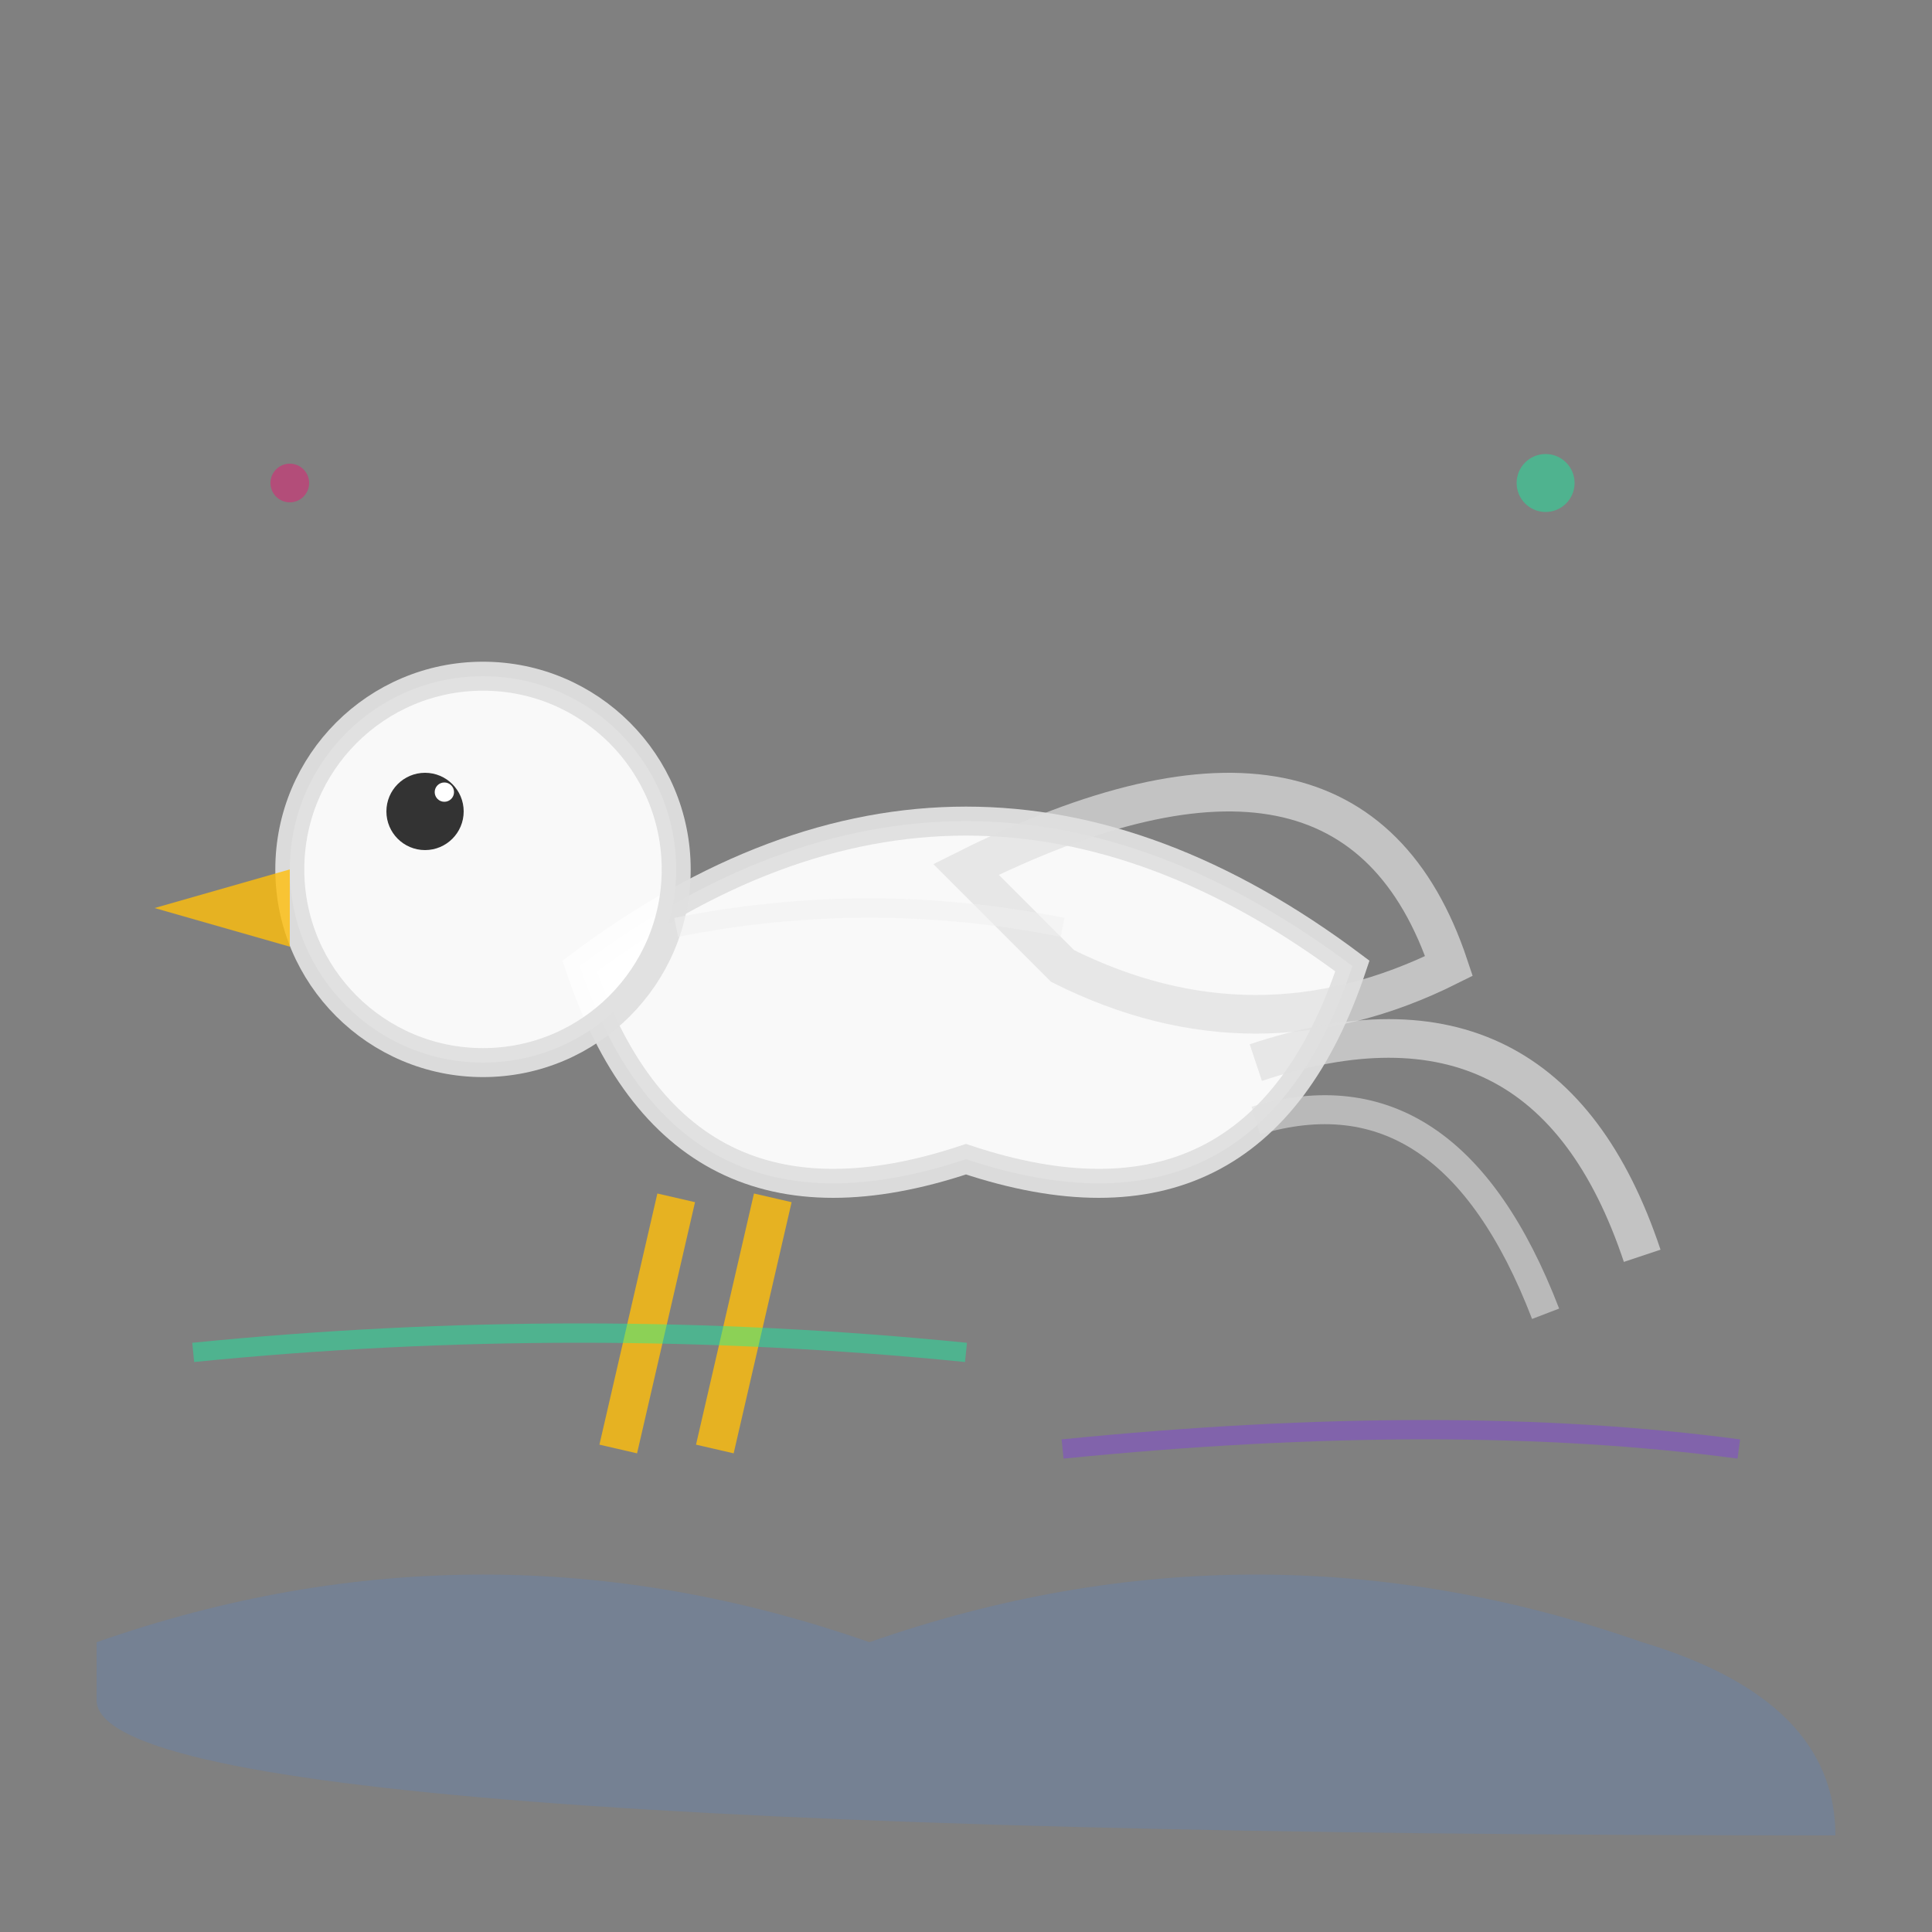 <svg width="40" height="40" viewBox="0 0 100 100" xmlns="http://www.w3.org/2000/svg">
    <rect x="0" y="0" width="100" height="100" fill="#808080" stroke="none"/>
    <!-- 极简中国水墨画风格鸟 -->
    
    <!-- 鸟身 - 简单的水滴形状 -->
    <path d="M 30,50 Q 50,35 70,50 Q 65,65 50,60 Q 35,65 30,50 Z" 
          fill="#FFFFFF" stroke="#E0E0E0" stroke-width="1.5" opacity="0.95"/>
    
    <!-- 鸟头 - 圆润简洁 -->
    <circle cx="25" cy="45" r="10" fill="#FFFFFF" stroke="#E0E0E0" stroke-width="1.5" opacity="0.95"/>
    
    <!-- 眼睛 - 极简黑点 -->
    <circle cx="22" cy="42" r="2" fill="#333333"/>
    <circle cx="23" cy="41" r="0.5" fill="#FFFFFF"/>
    
    <!-- 鸟嘴 - 简单三角 -->
    <path d="M 15,45 L 8,47 L 15,49 Z" fill="#FFBE0B" opacity="0.8"/>
    
    <!-- 翅膀 - 水墨画笔触风格 -->
    <path d="M 50,45 Q 70,35 75,50 Q 65,55 55,50 Z" 
          fill="none" stroke="#E0E0E0" stroke-width="2" opacity="0.7"/>
    
    <!-- 尾羽 - 简洁的线条 -->
    <path d="M 65,55 Q 80,50 85,65" 
          fill="none" stroke="#E0E0E0" stroke-width="2" opacity="0.7"/>
    <path d="M 65,58 Q 75,55 80,68" 
          fill="none" stroke="#E0E0E0" stroke-width="1.5" opacity="0.6"/>
    
    <!-- 腿部 - 极简线条 -->
    <line x1="35" y1="62" x2="32" y2="75" stroke="#FFBE0B" stroke-width="2" opacity="0.8"/>
    <line x1="40" y1="62" x2="37" y2="75" stroke="#FFBE0B" stroke-width="2" opacity="0.8"/>
    
    <!-- 山水元素 - 底部简化的山峰轮廓 -->
    <path d="M 5,85 Q 25,78 45,85 Q 65,78 85,85 Q 95,88 95,95 Q 5,95 5,88 Z" 
          fill="#3A86FF" opacity="0.15" stroke="none"/>
    
    <!-- 飘逸的云雾线条 -->
    <path d="M 10,70 Q 30,68 50,70" stroke="#06FFA5" stroke-width="1" fill="none" opacity="0.4"/>
    <path d="M 55,75 Q 75,73 90,75" stroke="#8338EC" stroke-width="1" fill="none" opacity="0.4"/>
    
    <!-- 点缀的几何元素 - 如首页风格 -->
    <circle cx="80" cy="25" r="1.5" fill="#06FFA5" opacity="0.4"/>
    <circle cx="15" cy="25" r="1" fill="#FF006E" opacity="0.4"/>
    
    <!-- 水墨画的"留白"效果 - 内部简单线条 -->
    <path d="M 35,48 Q 45,46 55,48" stroke="#F0F0F0" stroke-width="1" fill="none" opacity="0.5"/>
</svg>